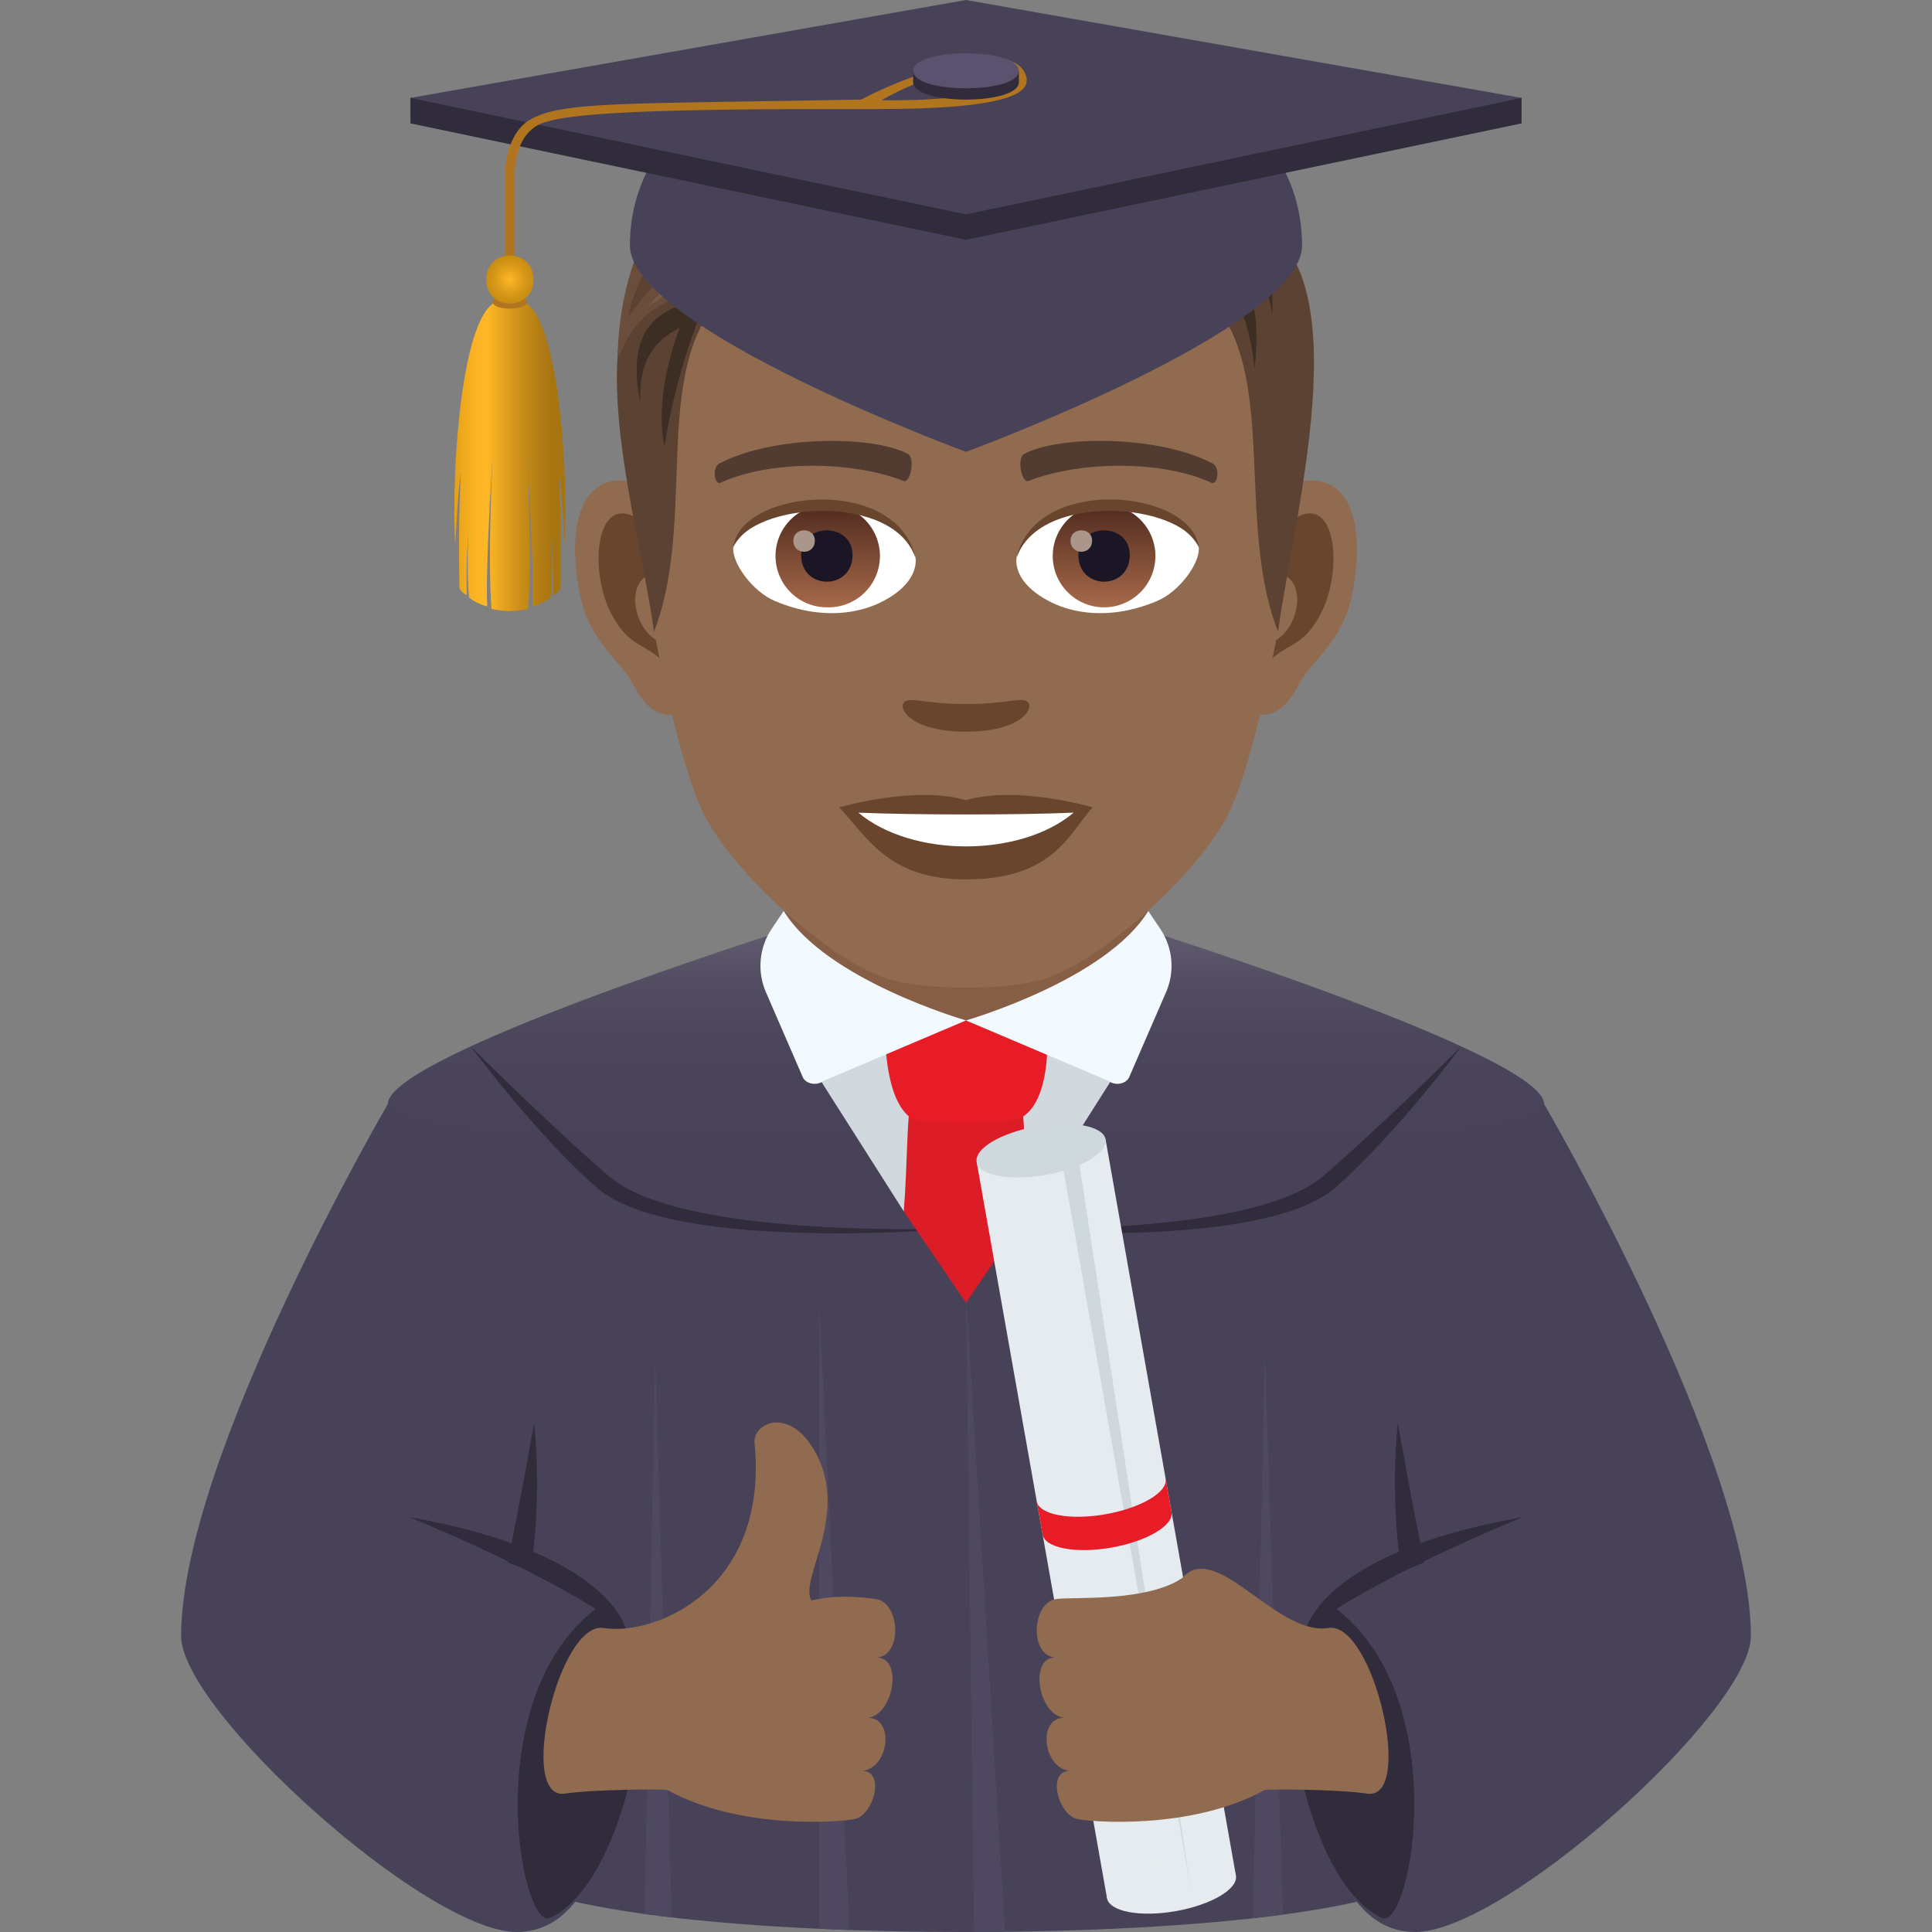 <svg xmlns="http://www.w3.org/2000/svg" xml:space="preserve" style="enable-background:new 0 0 64 64" viewBox="0 0 64 64"><rect x="0" y="0" width="64" height="64" fill="#808080" stroke="none"/><path d="M32 36.85H15.932v24.479C16.255 63.275 24.524 64 32 64c7.475 0 15.745-.725 16.068-2.671v-24.48H32z" style="fill:#484258"/><path d="m32 42.852 1.292 21.14-1.025.008zm-4.86.375 1 20.707-1-.04zm-5.437 1.723.552 18.568-.903-.114zm20.197-.184-.395 18.78.998-.123z" style="fill:#4e4961"/><path d="M12.85 36.569S6 48.307 6 54.198C6 56.666 14.13 64 17.12 64c6.918 0 2.009-27.598 2.009-27.598l-6.279.167z" style="fill:#484258"/><path d="M17.695 47.121a20.697 20.697 0 0 1-.114 4.928l-.765-.29s.44-2.105.879-4.638z" style="fill:#302c3b"/><path d="M13.55 50.254c6.774 1.195 7.201 3.776 7.201 3.776s-1.49-1.405-7.202-3.776z" style="fill:#302c3b"/><path d="M19.866 53.193c2.53.78 1.096 9.086-1.643 10.34-.97.445-2.437-7.374 1.643-10.34z" style="fill:#302c3b"/><path d="M51.15 36.569S58 48.307 58 54.198C58 56.666 49.87 64 46.88 64c-6.918 0-2.009-27.598-2.009-27.598l6.279.167z" style="fill:#484258"/><path d="M46.305 47.121a20.697 20.697 0 0 0 .114 4.928l.765-.29s-.44-2.105-.879-4.638z" style="fill:#302c3b"/><path d="M50.45 50.254c-6.775 1.195-7.201 3.776-7.201 3.776s1.49-1.405 7.202-3.776z" style="fill:#302c3b"/><path d="M44.134 53.193c-2.53.78-1.096 9.086 1.643 10.34.97.445 2.437-7.374-1.643-10.34z" style="fill:#302c3b"/><linearGradient id="a" x1="32" x2="32" y1="38.187" y2="30.837" gradientUnits="userSpaceOnUse"><stop offset="0" style="stop-color:#484258"/><stop offset=".472" style="stop-color:#4a455a"/><stop offset=".764" style="stop-color:#534d62"/><stop offset="1" style="stop-color:#605b6e"/></linearGradient><path d="M25.943 30.837h12.114s13.093 4.13 13.093 5.732c0 2.157-38.3 2.157-38.3 0 0-1.605 13.093-5.732 13.093-5.732z" style="fill:url(#a)"/><path d="M15.603 34.677s2.18 2.933 4.163 4.664C22.313 41.566 32 40.681 32 40.681s-9.325.435-11.825-1.715c-1.953-1.678-4.572-4.29-4.572-4.29zm32.794 0s-2.18 2.933-4.163 4.664C41.687 41.566 32 40.681 32 40.681s9.325.435 11.825-1.715c1.953-1.678 4.572-4.29 4.572-4.29z" style="fill:#302c3b"/><path d="m37.89 34.087-11.781.016 3.829 6.025 4.122.001z" style="fill:#d1d8de"/><path d="M34.06 40.13c-.132-1.595-.08-3.058-.295-4.288-.107-.611-3.426-.611-3.532 0-.215 1.23-.164 2.693-.295 4.286l2.061 3.03 2.06-3.029z" style="fill:#dc1c27"/><path d="M25.961 31.955 32 34.502l6.038-2.547v-4.236H25.961z" style="fill:#855e45"/><path d="M33.869 37.002c-.422.267-3.365.296-3.737 0-.884-.697-.81-2.965-.81-2.965s2.336-.234 2.678-.234c.344 0 2.68.234 2.68.234s.205 2.327-.811 2.965z" style="fill:#e81c27"/><path d="m38.038 30.178.396.589c.418.62.491 1.412.194 2.098l-1.219 2.81c-.097.234-.466.305-.686.133l-4.724-2.005s4.63-1.33 6.039-3.625z" style="fill:#f2f9ff"/><path d="m25.96 30.178-.396.59c-.417.62-.49 1.41-.193 2.096l1.218 2.81c.097.235.466.306.686.134L32 33.803s-4.63-1.33-6.038-3.625z" style="fill:#f2f9ff"/><path d="M29.048 54.908c.859-.067.774-1.829-.045-1.94-.54-.072-1.291-.145-2.121.049-.445-.665 1.329-2.887.078-4.999-.85-1.436-2.03-.87-1.964-.213.473 4.844-3.279 6.396-5.003 6.124-1.484-.234-2.882 5.736-1.273 5.486.867-.135 3.31-.163 3.398-.114 2.418 1.332 5.764 1.056 6.203.955.624-.142 1.012-1.593.242-1.593.89-.093 1.08-1.76.185-1.76.862-.1 1.168-1.995.3-1.995z" style="fill:#916b50"/><path d="m40.941 62.129-4.27.75-4.318-24.386 4.27-.75z" style="fill:#e6ebef"/><path d="M36.623 37.743c.08.445-.814.974-1.994 1.18-1.18.208-2.197.015-2.276-.43-.079-.445.811-.973 1.991-1.18 1.18-.207 2.2-.015 2.28.43z" style="fill:#cfd8dd"/><path d="M40.941 62.129c.08.445-.814.973-1.994 1.18-1.18.208-2.197.014-2.276-.43-.079-.445.811-.973 1.991-1.18 1.18-.208 2.2-.015 2.28.43z" style="fill:#e6ebef"/><path d="m39.45 62.588-4.318-24.385.551-.097z" style="fill:#cfd8dd"/><path d="M36.62 50.162c-1.18.207-2.198.014-2.277-.431l.195 1.104c.08.445 1.097.638 2.277.431 1.18-.207 2.073-.736 1.994-1.18l-.196-1.105c.08.445-.814.974-1.993 1.18z" style="fill:#e81c27"/><path d="M34.952 54.908c-.859-.067-.774-1.829.045-1.94.54-.072 3.006.103 4.167-.696 1.13-1.282 3.119 1.93 4.843 1.657 1.485-.234 2.882 5.736 1.273 5.486-.867-.135-3.31-.163-3.398-.114-2.418 1.332-5.764 1.056-6.203.955-.624-.142-1.012-1.593-.242-1.593-.89-.093-1.08-1.76-.185-1.76-.862-.1-1.168-1.995-.3-1.995zm8.255-38.976c-1.734.21-2.988 6.013-1.896 7.545.154.213 1.047.555 1.71-.797.367-.749 1.425-1.373 1.754-2.918.42-1.978.158-4.04-1.568-3.83zm-22.413 0c1.735.21 2.988 6.013 1.896 7.545-.153.213-1.047.555-1.71-.797-.367-.749-1.426-1.373-1.754-2.918-.422-1.978-.158-4.04 1.569-3.83z" style="fill:#916b50"/><path d="M43.16 17.043c-.453.143-.947.833-1.214 1.978 1.582-.34 1.186 2.293-.19 2.342.014.265.031.537.065.823.661-.96 1.335-.575 2.002-2.005.6-1.288.458-3.488-.663-3.138zm-21.105 1.974c-.269-1.143-.761-1.831-1.214-1.974-1.12-.35-1.264 1.85-.663 3.138.667 1.43 1.34 1.044 2.004 2.005.032-.287.05-.56.06-.825-1.36-.064-1.75-2.665-.187-2.344z" style="fill:#69452d"/><path d="M32 4.771c-7.517 0-11.138 5.682-10.685 13.582.09 1.59 1.079 6.773 2.009 8.633.953 1.903 4.14 4.837 6.092 5.444 1.234.383 3.935.383 5.168 0 1.953-.607 5.141-3.541 6.093-5.444.934-1.86 1.919-7.043 2.008-8.633C43.14 10.453 39.519 4.77 32 4.77z" style="fill:#916b50"/><path d="M40.168 15.352c-1.72-.91-5.009-.955-6.235-.32-.264.122-.089.984.132.903 1.707-.676 4.462-.69 6.061.057.214.097.302-.513.042-.64zm-16.334 0c1.719-.91 5.007-.955 6.234-.32.262.122.09.984-.131.903-1.71-.676-4.463-.69-6.063.057-.212.097-.3-.513-.04-.64z" style="fill:#523c31"/><path d="M34.029 23.241c-.214-.15-.718.081-2.029.081-1.308 0-1.813-.23-2.027-.08-.257.18.152.996 2.027.996 1.877 0 2.287-.816 2.029-.997z" style="fill:#69452d"/><path d="M30.328 18.45c.063.499-.274 1.088-1.209 1.53-.594.281-1.83.612-3.454-.073-.726-.307-1.436-1.26-1.372-1.79.88-1.657 5.211-1.9 6.035.333z" style="fill:#fff"/><linearGradient id="b" x1="-1209.992" x2="-1209.992" y1="171.118" y2="170.601" gradientTransform="translate(7977.155 -1104.145) scale(6.57)" gradientUnits="userSpaceOnUse"><stop offset="0" style="stop-color:#a6694a"/><stop offset="1" style="stop-color:#4f2a1e"/></linearGradient><path d="M27.39 16.718a1.701 1.701 0 1 1 0 3.4 1.7 1.7 0 1 1 0-3.4z" style="fill:url(#b)"/><path d="M26.539 18.386c0 1.177 1.702 1.177 1.702 0 0-1.09-1.702-1.09-1.702 0z" style="fill:#1a1626"/><path d="M26.28 17.909c0 .493.713.493.713 0 0-.455-.712-.455-.712 0z" style="fill:#ab968c"/><path d="M30.336 18.516c-.691-2.217-5.402-1.89-6.043-.399.237-1.91 5.454-2.414 6.043.399z" style="fill:#69452d"/><path d="M33.674 18.45c-.064.499.273 1.088 1.208 1.53.594.281 1.83.612 3.452-.073.73-.307 1.438-1.26 1.374-1.79-.88-1.657-5.212-1.9-6.034.333z" style="fill:#fff"/><linearGradient id="c" x1="-1211.292" x2="-1211.292" y1="171.118" y2="170.601" gradientTransform="translate(7994.886 -1104.145) scale(6.57)" gradientUnits="userSpaceOnUse"><stop offset="0" style="stop-color:#a6694a"/><stop offset="1" style="stop-color:#4f2a1e"/></linearGradient><path d="M36.573 16.718a1.7 1.7 0 1 1 .002 3.401 1.7 1.7 0 0 1-.002-3.401z" style="fill:url(#c)"/><path d="M35.723 18.386c0 1.177 1.702 1.177 1.702 0 0-1.09-1.702-1.09-1.702 0z" style="fill:#1a1626"/><path d="M35.464 17.909c0 .493.713.493.713 0 0-.455-.713-.455-.713 0z" style="fill:#ab968c"/><path d="M33.665 18.516c.69-2.216 5.399-1.899 6.043-.399-.24-1.91-5.454-2.414-6.043.399z" style="fill:#69452d"/><path d="m40.948 7.14-1.71 2.071c3.463 2.125 1.525 7.674 3.099 11.716.536-4.032 3.04-12.83-1.389-13.786zM22.984 8.165l1.71 1.047c-3.463 2.124-1.457 7.673-3.03 11.716-.535-4.033-3.109-11.808 1.32-12.763z" style="fill:#5c4233"/><path d="M39.135 8.626c2.2-.009 2.419 3.586 2.419 3.586s.66-4.094-2.135-4.094l-.284.508zM23.21 10.401c-.883 2.154-1.195 4.368-1.195 4.368s-.465-1.55.646-4.29l.548-.078z" style="fill:#3d2e24"/><path d="M40.012 7.787c1.719-.179 2.136 2.614 2.136 2.614s.236-3.251-1.948-3.033l-.188.419z" style="fill:#3d2e24"/><path d="M40.947 7.14s-2.563-4.468-8.981-4.468c-6.968 0-11.361 3.122-11.51 9.168 4.268-4.207 15.51 2.335 20.491-4.7z" style="fill:#6b4d3c"/><path d="M40.947 7.14c-.657-2.063-4.152-4.468-8.981-4.468 2.676.189 6.205 1.514 6.568 2.352 0 0-3.703-1.995-8.698-1.12 4.58-.208 7.605 2.704 6.317 2.72-1.254.015-5.91.172-8.674 1.876 1.777-.12 5.287.836 5.128.897-3.54 1.37-10.641-1.887-12.1 2.442 5.485-4.698 15.949 2.87 20.44-4.698z" style="fill:#5c4233"/><path d="M40.947 7.14c-3.661 8.657-20.117-1.023-19.735 6.225-1.68-8.317 14.32 1.941 19.735-6.224z" style="fill:#3d2e24"/><path d="M39.945 8.438C38.204 5.02 32.56 3.792 32.56 3.792s5.9.338 7.844 4.188l-.46.457zm-.895.773c-1.62-1.518-9.438-.983-9.438-.983s5.7-1.72 10.058.488l-.62.495z" style="fill:#3d2e24"/><path d="M20.805 10.523s.767-6.22 11.456-5.755c-8.788 1.219-11.456 5.755-11.456 5.755z" style="fill:#5c4233"/><path d="M21.466 10.165S25.7 4.623 34.998 6.021c-7.757-.227-13.532 4.144-13.532 4.144zm-.233-1.936S25.882 3 33.503 3.089c-8.806-1.171-12.27 5.14-12.27 5.14z" style="fill:#7a5b49"/><path d="M32 26.507c-1.69-.498-4.197.237-4.197.237.956 1.038 1.654 2.387 4.197 2.387 2.914 0 3.41-1.531 4.197-2.387 0 0-2.507-.737-4.197-.237z" style="fill:#69452d"/><path d="M28.433 26.92c1.773 1.487 5.352 1.495 7.135 0-1.888.08-5.233.08-7.135 0z" style="fill:#fff"/><path d="M43.133 8.13c0 2.741-11.133 6.838-11.133 6.838S20.867 10.87 20.867 8.13c0-9.477 22.265-9.477 22.265 0z" style="fill:#484258"/><path d="M50.404 3.243H13.596v.844L32 7.944l18.404-3.857z" style="fill:#302c3b"/><path d="M32 0 13.596 3.243 32 7.101l18.404-3.858z" style="fill:#484258"/><path d="M17.05 9.532h-.319V5.807c0-.82.318-1.534.794-1.821 1.054-.64 3.048-.538 11.004-.687 0 0 2.076-1.134 4.14-1.358.725-.079 1.207.182 1.321.575.137.475-.238 1.108-5.059 1.097-7.094-.016-10.288.107-11.09.52-.668.343-.792 1.188-.792 1.685v3.714zM33.11 2.11c-1.332.177-2.516.414-3.91 1.211 4.279.048 5.09-.864 3.91-1.211z" style="fill:#b0751e"/><path d="M32.001 2.346h-1.753v.375c0 .771 3.504.771 3.504 0v-.375h-1.75z" style="fill:#302c3b"/><path d="M33.752 2.346c0 .772-3.504.772-3.504 0 0-.774 3.504-.774 3.504 0z" style="fill:#5a526e"/><linearGradient id="d" x1="15.05" x2="18.731" y1="15.095" y2="15.095" gradientUnits="userSpaceOnUse"><stop offset="0" style="stop-color:#e39f16"/><stop offset=".067" style="stop-color:#eea81c"/><stop offset=".182" style="stop-color:#fbb324"/><stop offset=".291" style="stop-color:#ffb726"/><stop offset=".293" style="stop-color:#ffb726"/><stop offset=".565" style="stop-color:#cf931a"/><stop offset=".773" style="stop-color:#b17c13"/><stop offset=".891" style="stop-color:#a67410"/></linearGradient><path d="M16.891 10.005c-1.6-.746-1.961 5.734-1.81 8.05.017-.157.057-1.523.186-2.43-.096 1.723-.05 3.617-.05 3.805 0 .187.248.282.248.282-.042-1.06.056-2.128.056-2.128s-.081 1.366.021 2.22c.32.23.597.283.597.283-.064-1.282.178-4.937.178-4.937s-.169 3.358-.034 5.018c.222.066.608.076.608.076s.385-.01.607-.076c.135-1.66-.035-5.018-.035-5.018s.241 3.654.179 4.937c0 0 .277-.054.596-.283.103-.854.022-2.22.022-2.22s.098 1.069.055 2.129c0 0 .25-.096.25-.283 0-.188.045-2.082-.051-3.805.129.907.17 2.273.185 2.43.152-2.316-.209-8.796-1.808-8.05z" style="fill:url(#d)"/><path d="M17.454 10.005c0 .293-1.128.293-1.128 0s1.128-.293 1.128 0z" style="fill:#b0751e"/><radialGradient id="e" cx="16.89" cy="9.259" r=".79" gradientUnits="userSpaceOnUse"><stop offset="0" style="stop-color:#ffb726"/><stop offset=".2" style="stop-color:#f2ad21"/><stop offset=".71" style="stop-color:#d49617"/><stop offset="1" style="stop-color:#c98d13"/></radialGradient><path d="M17.674 9.26c0 1.062-1.567 1.062-1.567 0 0-1.063 1.567-1.063 1.567 0z" style="fill:url(#e)"/></svg>
